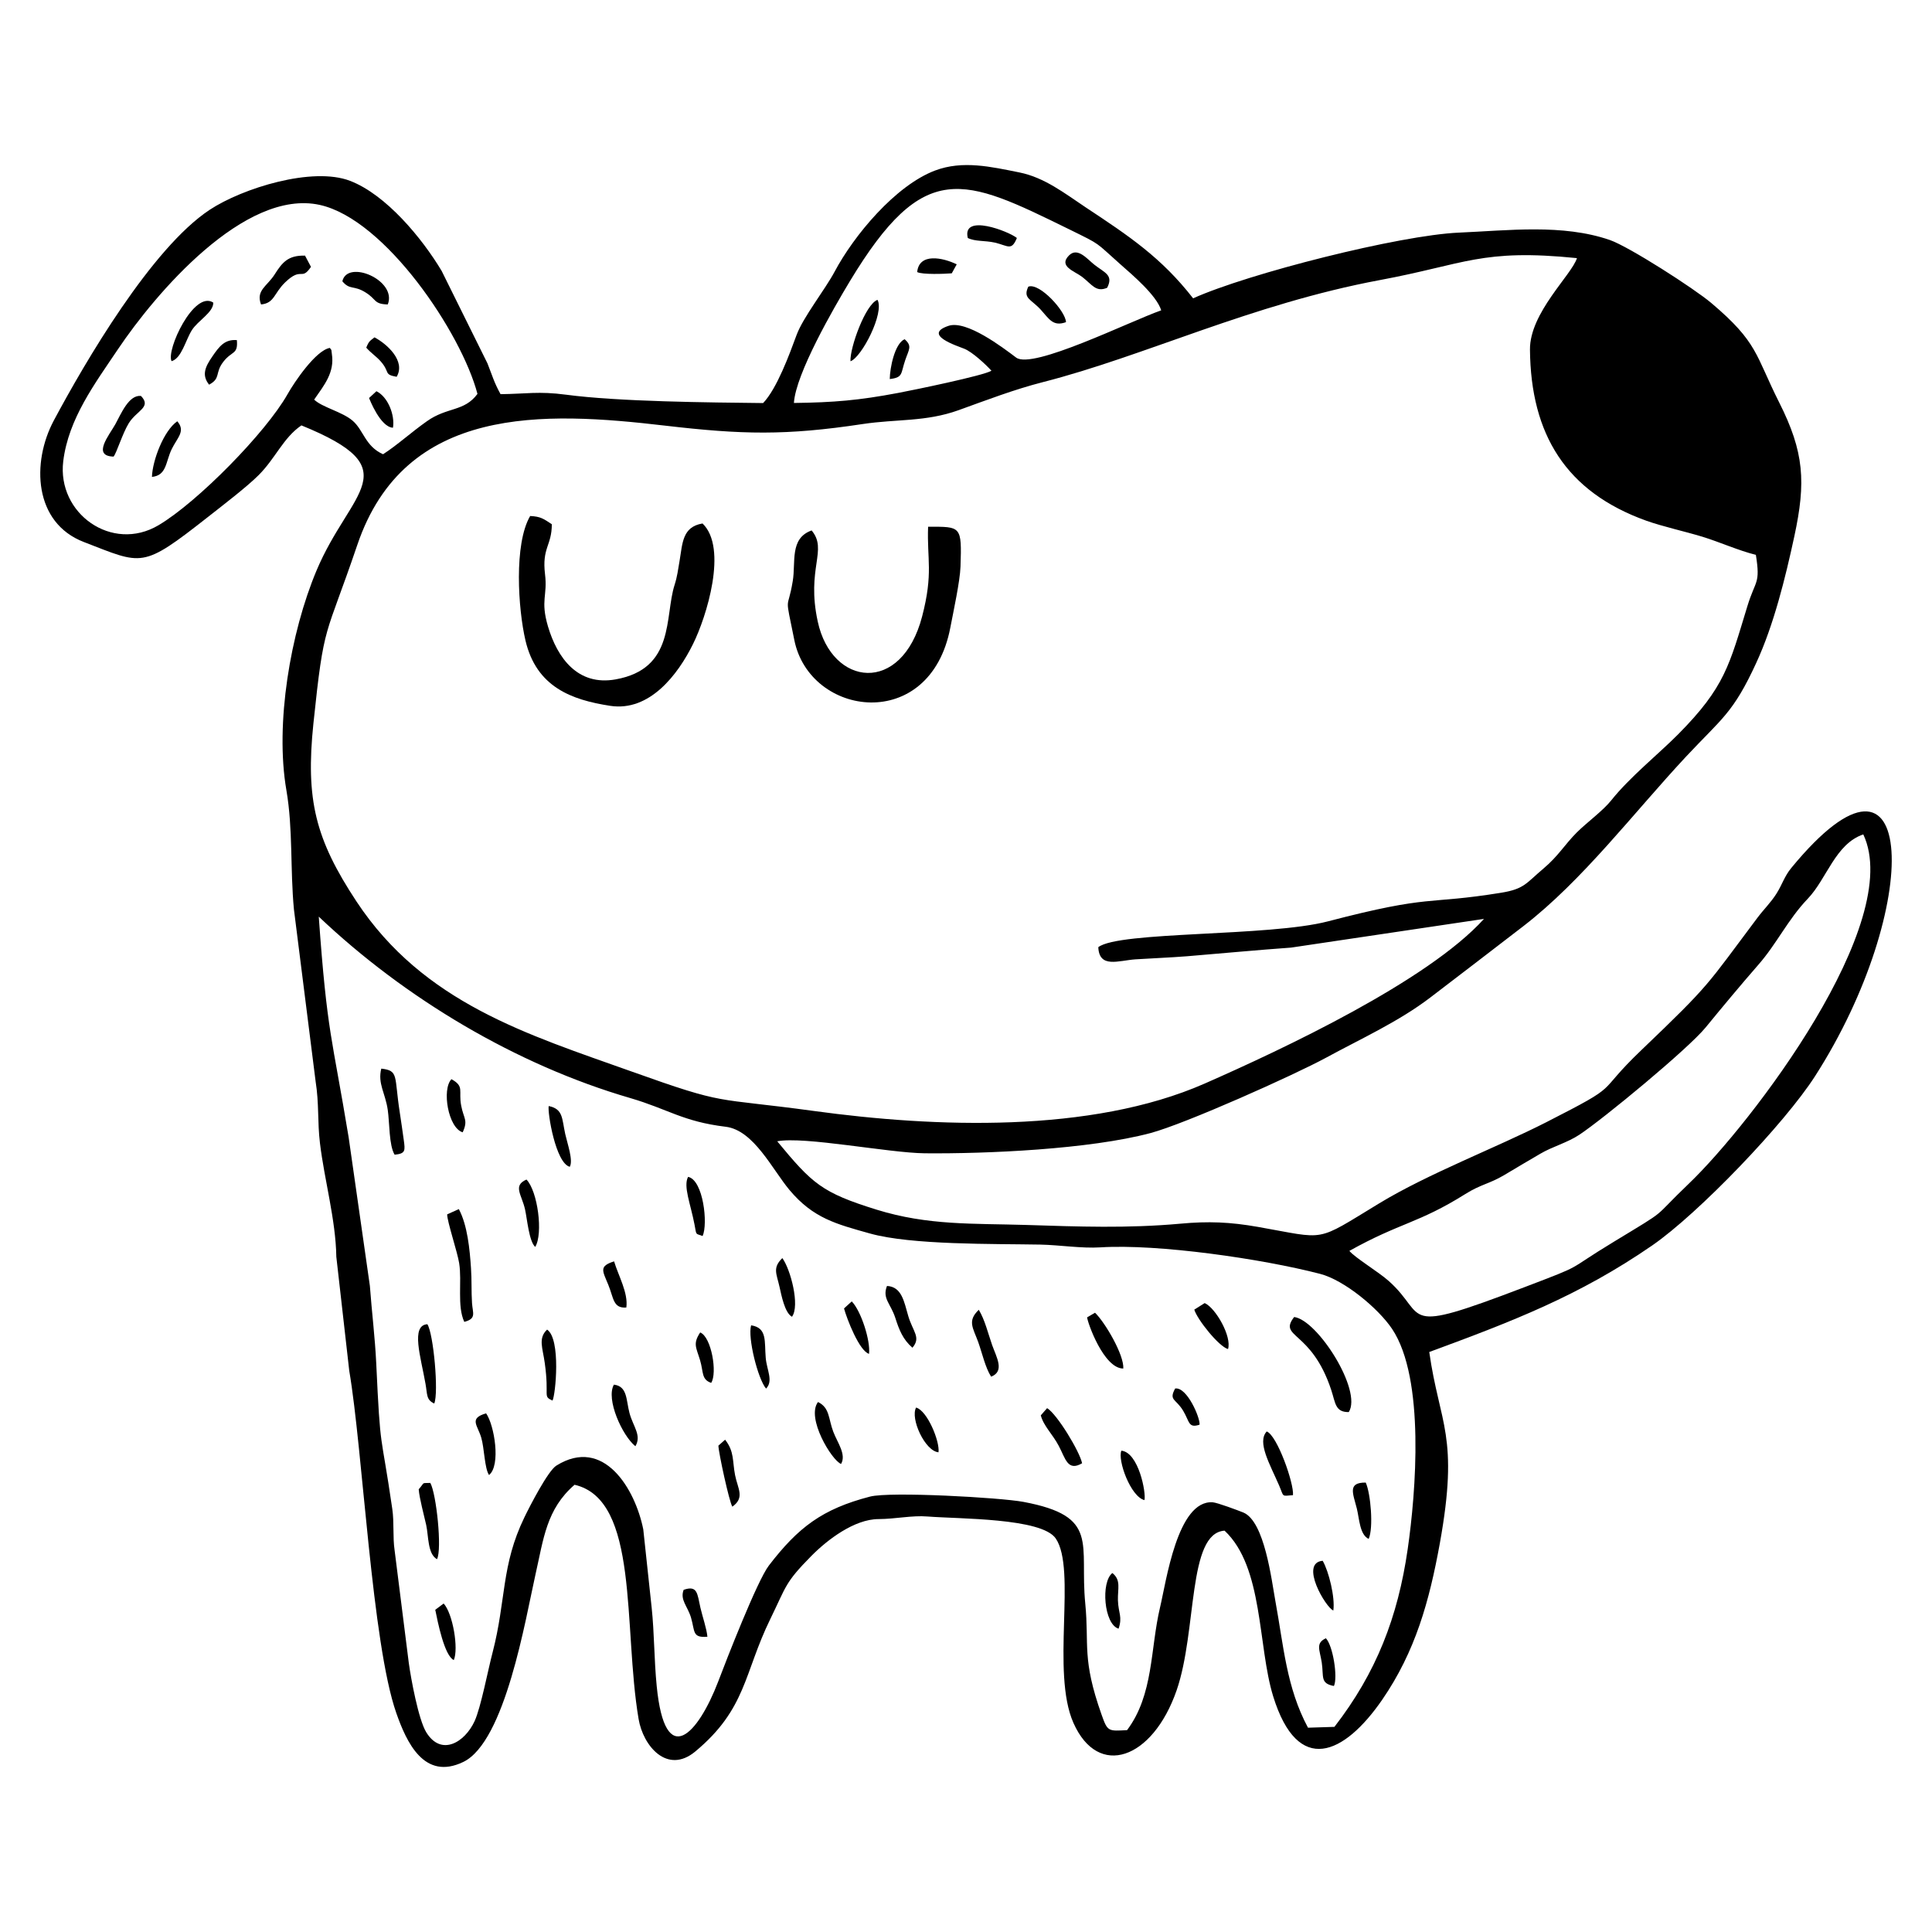 <?xml version="1.0" encoding="utf-8"?>
<!-- Generator: Adobe Illustrator 23.0.6, SVG Export Plug-In . SVG Version: 6.00 Build 0)  -->
<svg version="1.1" id="Layer_1" xmlns="http://www.w3.org/2000/svg" xmlns:xlink="http://www.w3.org/1999/xlink" x="0px" y="0px"
	 width="864px" height="864px" viewBox="0 0 864 864" enable-background="new 0 0 864 864" xml:space="preserve">
<g>
	<path d="M801.071,388.157c-3.115,3.79-4.016,7.356-6.605,11.446c-2.552,4.053-5.704,7.055-8.519,10.808
		c-23.005,30.623-20.491,29.16-51.864,59.145c-21.654,20.678-7.543,14.411-42.595,32.312
		c-22.142,11.296-52.878,23.005-74.719,36.29c-29.122,17.676-23.005,15.987-54.266,10.508
		c-12.347-2.177-22.142-2.59-34.676-1.426c-23.643,2.139-45.522,1.313-69.015,0.563
		c-23.455-0.713-43.796,0.3-66.763-6.83c-24.544-7.618-28.747-11.559-44.471-30.586
		c12.009-2.327,49.725,5.179,65.938,5.367c27.696,0.263,73.631-1.764,100.989-9.044
		c15.499-4.128,64.136-25.895,78.51-33.701c15.574-8.481,32.387-16.062,46.61-26.908
		c14.036-10.733,27.734-21.204,41.694-31.974c26.532-20.491,49.275-50.664,72.618-75.695
		c16.062-17.188,21.091-19.402,31.486-42.032c7.843-17,13.023-38.092,17-56.518
		c5.254-24.319,4.428-37.716-6.793-59.971c-10.696-21.241-9.345-26.683-30.361-44.434
		c-7.581-6.417-36.703-25.144-45.334-28.146c-21.241-7.318-45.522-4.241-67.514-3.303
		c-26.383,1.126-94.122,18.239-118.853,29.385c-14.186-18.201-28.559-27.809-48.149-40.756
		c-9.232-6.155-18.314-13.285-29.497-15.537c-12.722-2.552-25.407-5.517-37.754-0.863
		c-17.713,6.68-36.328,29.047-44.959,45.297c-4.203,7.881-14.036,20.303-16.963,28.221
		c-3.228,8.744-8.782,23.981-14.974,30.473c-23.943-0.263-64.624-0.601-88.23-3.753
		c-12.197-1.614-17.789-0.338-29.197-0.225c-2.927-5.292-3.753-8.481-5.854-13.773l-20.491-41.356
		c-8.707-14.561-24.806-34.076-40.944-40.268c-16.775-6.455-48.037,3.228-62.785,12.947
		c-26.007,17.188-55.692,68.002-69.691,94.197c-10.058,18.839-8.969,45.785,13.435,54.379
		c26.42,10.17,25.745,12.159,55.505-11.221c6.155-4.841,17.488-13.51,22.63-18.689
		c7.543-7.506,11.033-16.738,19.14-22.255c48.562,19.778,21.954,28.747,6.755,64.924
		c-11.671,27.809-18.614,68.49-13.473,98.212c3.002,17.488,1.651,35.202,3.378,53.366l9.682,76.783
		c1.614,10.208,0.788,18.126,1.952,27.696c1.989,16.55,7.055,34.226,7.318,50.814l5.779,50.964
		c6.08,35.652,10.095,121.855,21.053,153.117c4.579,13.06,12.46,30.285,29.948,21.842
		c18.764-9.044,27.809-63.949,32.275-83.801c3.64-15.987,4.841-29.197,17.488-40.156
		c29.084,6.718,21.654,63.574,28.634,104.742c2.027,12.122,12.835,24.919,25.332,14.561
		c22.967-19.102,21.729-35.089,33.588-59.295c7.28-14.899,6.455-16.137,18.314-28.146
		c7.28-7.393,19.327-16.475,30.023-16.513c7.656-0.037,15.049-1.726,21.916-1.163
		c14.111,1.126,51.114,0.601,57.381,9.832c9.419,13.81-2.177,59.783,7.918,82.488
		c11.071,24.994,35.389,16.325,46.123-14.524c9.27-26.758,4.804-70.404,21.466-71.454
		c17.451,16.362,14.748,51.414,21.729,74.081c11.071,35.802,31.787,26.12,48.749,1.539
		c14.899-21.654,21.091-44.209,25.745-69.766c8.782-48.487-0.075-53.215-4.691-85.753
		c37.041-13.66,66.876-25.032,99.713-47.661c20.753-14.336,59.145-54.416,72.768-75.62
		C859.878,406.283,858.189,318.729,801.071,388.157z M380,125.87c33.325-55.242,50.739-46.573,98.1-23.343
		c14.786,7.28,11.296,5.367,23.005,15.724c5.442,4.804,16.062,13.773,18.201,20.528
		c-14.373,5.066-57.569,26.608-64.887,21.128c-5.967-4.503-22.217-16.888-30.248-14.186
		c-11.859,3.978,4.016,9.007,6.98,10.208c3.678,1.426,9.832,7.205,12.234,9.87
		c-3.49,2.177-35.014,8.669-41.844,9.945c-17.488,3.303-28.634,4.241-46.498,4.466
		C355.832,167.189,372.758,137.879,380,125.87z M157.682,188.13c-4.691-4.016-13.623-5.967-17.188-9.42
		c4.541-6.567,9.195-12.122,7.919-20.416c-0.413-2.777,0.112-1.126-0.901-2.702
		c-6.23,1.051-15.762,15.086-18.952,20.753c-9.645,17.038-40.08,48.112-57.681,58.545
		c-20.791,12.309-45.447-5.254-42.595-28.634c2.327-19.027,14.186-34.752,24.506-50.138
		c16.625-24.731,56.631-71.905,90.256-64.474c29.272,6.492,63.31,57.231,70.478,84.514
		c-5.929,8.031-13.51,5.742-22.63,12.234c-7.13,5.029-13.173,10.62-19.59,14.749
		C163.273,199.539,162.635,192.371,157.682,188.13z M140.156,323.57c4.841-46.31,5.104-37.078,19.627-79.861
		c21.279-62.785,83.351-59.708,137.617-53.366c34.414,4.016,53.928,4.503,88.417-0.713
		c15.162-2.289,28.109-0.901,42.858-6.192c12.497-4.503,24.882-9.27,37.791-12.572
		c45.447-11.596,93.108-34.864,150.527-45.597c38.354-7.13,45.597-14.148,88.23-9.832
		c-2.327,7.468-21.129,24.431-21.016,40.869c0.338,38.054,16.175,63.686,52.014,76.558
		c7.393,2.627,17.338,4.804,25.107,7.168c7.693,2.364,16.175,6.192,23.906,8.106
		c2.102,13.21-0.188,11.071-3.828,23.043c-8.031,26.27-9.982,36.102-30.998,57.269
		c-8.519,8.594-21.616,19.102-29.873,29.497c-3.791,4.729-10.771,9.757-15.349,14.298
		c-5.517,5.517-8.256,10.546-14.899,16.137c-7.769,6.53-8.519,9.157-18.877,10.846
		c-33.963,5.517-30.661,0.563-77.496,12.797c-26.383,6.905-93.521,4.353-102.753,11.559
		c0.413,9.607,9.044,5.967,16.588,5.442c7.543-0.488,15.612-0.788,23.193-1.389
		c14.974-1.238,31.299-2.777,46.46-3.865l86.24-12.835c-25.182,27.846-89.806,58.207-124.97,73.668
		c-50.889,22.329-120.73,19.627-174.658,12.234c-45.898-6.267-38.242-2.177-81.737-17.713
		c-46.198-16.475-92.846-30.511-122.869-75.995C141.019,375.247,136.628,357.646,140.156,323.57z M629.528,692.776
		c-4.391,30.436-14.036,55.279-32.763,79.486l-11.822,0.375c-9.682-18.014-10.921-36.778-14.561-56.48
		c-1.726-9.382-4.804-35.765-14.336-39.743c-2.402-0.976-11.634-4.428-13.698-4.579
		c-15.837-1.126-20.828,35.615-23.568,46.986c-4.428,18.614-2.815,38.992-14.749,54.904
		c-8.444,0.45-8.707,0.713-11.409-6.943c-8.894-25.107-5.479-30.998-7.28-49.613
		c-2.627-26.945,6.718-39.067-27.659-45.522c-10.395-1.952-59.595-4.691-68.602-2.364
		c-21.391,5.554-32.124,13.773-45.222,30.811c-5.254,6.83-19.139,42.557-22.705,51.977
		c-8.894,23.23-23.755,39.968-27.471,1.951c-1.164-11.709-1.051-23.718-2.252-35.052l-3.753-35.014
		c-3.565-17.901-17.601-41.807-38.88-28.522c-3.753,2.327-11.934,18.239-14.261,23.08
		c-10.47,21.541-8.144,37.041-14.261,60.533c-2.064,7.843-5.216,24.506-8.031,30.661
		c-4.428,9.57-14.974,15.874-21.654,4.916c-3.453-5.704-6.793-23.793-7.768-30.886l-6.342-50.363
		c-0.901-6.042-0.15-12.422-1.051-18.614c-5.254-36.178-5.254-23.981-7.168-64.999
		c-0.563-11.821-1.989-22.967-2.852-34.751l-9.495-66.425c-7.431-45.072-9.607-46.085-13.36-98.662
		c38.429,36.478,88.267,66.275,139.306,81.137c17.038,4.991,23.493,10.508,42.707,12.835
		c12.535,1.539,20.866,19.177,28.522,28.297c10.62,12.647,20.866,15.199,35.99,19.44
		c18.502,5.179,55.242,4.578,76.145,4.954c8.819,0.188,18.351,1.764,26.908,1.238
		c25.745-1.614,72.243,5.104,98.25,11.859c10.846,2.815,26.082,15.499,32.199,24.656
		C637.371,616.518,633.168,667.632,629.528,692.776z M755.211,529.377c-17.376,16.625-7.843,10.358-33.476,25.932
		c-22.78,13.81-11.784,9.57-40.23,20.416c-57.006,21.729-42.482,13.06-60.533-2.927
		c-4.616-4.091-15.049-10.358-17.526-13.398c22.93-12.797,30.736-12.197,51.827-25.407
		c7.055-4.428,10.583-4.466,17.338-8.444c5.329-3.152,10.846-6.492,16.25-9.607
		c5.479-3.227,11.972-4.879,17.376-8.444c10.846-7.168,48.674-38.429,56.518-47.999
		c7.431-9.082,15.875-19.215,23.568-28.034c8.294-9.457,13.172-20.19,22.104-29.535
		c8.556-8.932,12.309-24.506,24.844-28.784C851.885,412.513,783.207,502.619,755.211,529.377z"/>
	<path d="M272.894,315.652c17.676,2.702,30.323-14.073,37.003-27.584c6.08-12.234,15.687-43.008,4.278-53.966
		c-9.082,1.501-8.932,8.857-10.283,16.813c-0.713,4.053-0.976,6.755-2.214,10.658
		c-4.541,14.186,0.338,37.491-26.383,42.257c-16.963,3.04-26.082-9.645-30.248-23.718
		c-3.453-11.784-0.113-13.623-1.313-23.343c-1.426-11.859,3.04-12.722,3.04-22.329
		c-3.753-2.477-5.029-3.453-9.683-3.678c-7.318,12.497-5.404,41.582-2.102,55.655
		C239.869,307.208,255.519,312.987,272.894,315.652z"/>
	<path d="M424.997,280.638c1.388-7.243,4.316-20.716,4.541-27.208c0.6-18.276,0.375-17.901-14.486-17.864
		c-0.563,14.599,2.402,20.603-2.665,40.081c-9.194,35.239-40.418,31.411-46.685,2.327
		c-5.216-23.906,4.616-31.974-2.74-40.756c-9.945,3.528-7.018,14.223-8.444,22.667
		c-2.365,14.261-3.715,4.503,0.713,26.383C362.175,320.681,415.953,328.074,424.997,280.638z"/>
	<path d="M578.752,588.972c-7.28,9.42,7.693,5.704,16.588,32.65c1.914,5.779,1.726,9.945,7.843,9.87
		C609.3,621.847,589.222,590.286,578.752,588.972z"/>
	<path d="M210.634,567.131c-0.563-8.444-1.576-19.177-5.442-26.42l-5.217,2.364c0,3.265,4.579,16.775,5.367,21.842
		c1.313,8.256-1.013,19.14,2.289,26.233c5.554-1.464,3.753-3.865,3.453-8.444
		C210.747,577.526,211.01,572.535,210.634,567.131z"/>
	<path d="M178.773,497.44c-2.552-16.363-0.338-18.614-8.256-19.552c-1.689,6.718,1.801,10.883,2.89,18.464
		c0.826,5.592,0.525,15.912,3.077,20.04c4.916-0.488,4.729-1.801,4.091-6.53
		C180.011,505.922,179.411,501.493,178.773,497.44z"/>
	<path d="M122.78,122.793c-3.34,5.216-8.444,7.093-6.042,13.36c6.005-0.563,5.704-4.954,10.771-9.87
		c7.543-7.28,7.13-0.413,11.559-6.943l-2.665-5.029C128.897,114.161,126.308,117.201,122.78,122.793z"/>
	<path d="M194.197,627.664c2.064-4.841-0.338-31.261-3.077-35.464c-7.543,0.488-2.927,14.674-0.825,26.683
		C191.157,623.724,190.557,625.975,194.197,627.664z"/>
	<path d="M192.433,663.166c-4.166,0.225-2.177-0.601-5.179,2.852c0.263,3.865,2.402,11.746,3.34,15.95
		c1.088,4.916,0.601,13.022,4.841,15.312C197.762,692.814,195.135,667.932,192.433,663.166z"/>
	<path d="M51.588,189.706c-2.665,4.804-10.621,14.261-0.788,14.486c1.426-1.801,3.94-10.283,6.793-14.936
		c3.528-5.704,10.358-7.13,5.442-12.197C57.63,176.534,54.253,184.827,51.588,189.706z"/>
	<path d="M566.48,640.161c-4.428,4.766,1.426,14.636,5.554,24.169c2.252,5.179,0.826,4.766,6.192,4.316
		C578.752,663.429,571.134,641.85,566.48,640.161z"/>
	<path d="M468.268,629.728l-2.815,3.227c1.201,4.729,5.329,8.481,8.031,13.66
		c3.002,5.629,3.941,11.559,10.433,7.769C482.904,649.206,472.734,632.393,468.268,629.728z"/>
	<path d="M483.917,123.806c4.466,3.453,6.23,7.055,11.221,4.879c2.89-5.704-1.051-6.643-5.704-10.283
		c-3.19-2.477-7.506-8.069-11.371-4.166C473.147,119.115,480.652,121.292,483.917,123.806z"/>
	<path d="M502.344,612.015c0.413-6.042-8.181-20.678-12.647-24.956l-3.528,2.064
		C486.319,591.412,493.6,612.052,502.344,612.015z"/>
	<path d="M406.196,588.597c-1.877-6.38-2.852-13.172-9.532-13.51c-2.214,5.629,1.651,7.806,3.753,14.373
		c1.651,5.141,3.303,9.495,7.618,13.248C411.975,598.129,408.297,595.615,406.196,588.597z"/>
	<path d="M173.406,136.153c4.353-10.808-18.051-20.34-20.303-10.358c3.377,4.053,5.029,1.651,10.32,4.954
		C168.565,133.901,166.988,135.965,173.406,136.153z"/>
	<path d="M437.719,585.745c-5.254,4.991-2.552,8.106-0.263,14.411c1.726,4.804,3.19,11.484,5.779,15.499
		c6.192-2.402,2.402-8.669,0.45-14.148C441.848,596.253,440.459,590.286,437.719,585.745z"/>
	<path d="M95.384,135.327c-8.632-5.704-21.204,21.354-18.652,26.195c4.466-1.276,6.267-9.382,9.007-13.773
		C88.441,143.358,95.459,139.756,95.384,135.327z"/>
	<path d="M274.545,619.22c-3.715,6.455,3.753,22.855,9.607,27.546c2.852-4.841-0.939-8.669-2.627-14.786
		C279.95,626.05,280.663,619.971,274.545,619.22z"/>
	<path d="M365.815,626.989c-5.404,7.13,6.192,26.157,10.32,27.696c2.439-4.241-1.614-9.495-3.49-14.411
		C370.431,634.494,371.144,629.578,365.815,626.989z"/>
	<path d="M234.803,540.861c0.976,4.428,1.764,14.186,4.541,16.775c3.64-5.929,1.126-24.956-3.903-30.135
		C229.211,530.24,233.302,534.181,234.803,540.861z"/>
	<path d="M324.271,643.839l-3.002,2.665c0.113,3.303,4.803,24.919,6.229,27.283
		c5.705-4.016,2.439-8.031,1.238-14.073C327.498,653.446,328.474,649.168,324.271,643.839z"/>
	<path d="M538.746,582.742l-4.654,2.927c1.313,4.428,10.996,16.55,15.086,17.638
		C550.943,597.792,543.7,584.957,538.746,582.742z"/>
	<path d="M244.673,594.602c-4.128,3.865-1.951,8.294-1.051,14.936c2.139,15.274-1.051,14.711,3.453,16.813
		C248.425,624.024,250.94,598.842,244.673,594.602z"/>
	<path d="M606.786,674.65c1.126,4.541,1.276,11.709,5.292,13.548c2.214-4.879,0.901-20.341-1.313-25.182
		C602.47,662.941,605.097,667.895,606.786,674.65z"/>
	<path d="M215.213,642.901c1.388,4.653,1.463,13.773,3.49,16.738c5.367-4.353,2.365-22.367-1.313-27.584
		C209.583,634.307,213.561,637.309,215.213,642.901z"/>
	<path d="M380.338,161.56c5.029-1.764,15.274-21.654,12.084-27.471C387.019,136.04,380,155.63,380.338,161.56
		z"/>
	<path d="M465.416,138.48c3.753,4.128,5.479,7.693,11.296,5.592c-0.113-4.879-11.859-17.788-16.85-15.875
		C457.347,133.488,461.062,133.714,465.416,138.48z"/>
	<path d="M335.904,592.688c-1.614,5.517,3.04,24.018,6.68,28.297c3.377-3.415,0.3-8.331-0.15-13.773
		C341.797,599.893,343.223,593.813,335.904,592.688z"/>
	<path d="M245.386,494.625c-0.601,2.815,3.077,25.519,9.42,27.171c1.614-2.815-1.013-10.17-2.027-14.636
		C251.24,500.105,251.878,495.976,245.386,494.625z"/>
	<path d="M444.887,108.494c5.967,1.389,7.431,3.865,9.87-2.064c-3.603-2.965-24.656-11.146-21.954,0
		C436.181,108.082,440.309,107.481,444.887,108.494z"/>
	<path d="M314.213,552.757c2.477-5.404,0.3-25.069-6.492-26.458c-2.252,4.203,1.126,12.122,2.89,21.429
		C311.549,552.645,310.873,551.481,314.213,552.757z"/>
	<path d="M67.951,213.274c6.68-0.675,6.08-6.793,8.857-12.46c2.589-5.254,6.267-7.994,2.477-12.422
		C73.167,192.633,68.176,205.994,67.951,213.274z"/>
	<path d="M348.589,575.424c0.9,3.978,2.364,11.709,5.592,13.435c3.64-4.954-0.638-21.241-4.316-26.232
		C345.399,566.981,347.276,569.57,348.589,575.424z"/>
	<path d="M194.647,719.909c1.088,5.292,4.053,20.528,8.294,22.48c2.214-5.029-0.413-20.791-4.541-25.294
		L194.647,719.909z"/>
	<path d="M305.732,710.977c-1.726,4.503,1.764,7.28,3.303,12.46c1.801,6.192,0.488,9.082,7.318,8.519
		c-0.338-3.678-2.176-8.894-3.115-12.947C311.811,712.741,311.999,708.801,305.732,710.977z"/>
	<path d="M206.919,506.372c2.514-5.554,0.45-5.967-0.675-11.934c-1.276-6.755,1.576-8.519-4.353-11.822
		C197.499,487.157,200.427,504.458,206.919,506.372z"/>
	<path d="M170.141,161.485c4.503,5.029,1.238,5.967,7.243,7.018c4.166-7.055-4.353-14.711-9.908-17.638
		c-2.102,1.651-2.515,1.689-3.678,4.616C165.825,157.807,168.227,159.345,170.141,161.485z"/>
	<path d="M94.934,159.458c-3.303,4.766-4.766,8.369-1.426,12.572c5.367-2.89,2.477-5.179,6.342-10.208
		c3.903-5.066,6.643-3.115,6.08-9.72C100.526,151.652,98.049,154.88,94.934,159.458z"/>
	<path d="M501.481,648.755c-1.764,4.203,4.091,20.528,10.32,22.104C512.626,667.707,509.211,649.506,501.481,648.755z
		"/>
	<path d="M497.465,703.472c-5.254,3.978-3.79,22.967,2.777,24.881c1.801-5.367-0.113-6.905-0.3-12.685
		C499.792,710.452,501.443,706.662,497.465,703.472z"/>
	<path d="M280.1,584.731c0.901-6.53-3.528-14.148-5.479-20.641c-6.868,2.177-5.179,4.166-2.59,10.47
		C274.47,580.491,274.133,585.182,280.1,584.731z"/>
	<path d="M377.449,585.144c1.313,4.766,6.83,19.027,11.183,20.303c0.713-5.892-3.565-19.215-7.731-23.455
		L377.449,585.144z"/>
	<path d="M596.278,720.21c0.826-5.779-1.989-17.413-4.766-22.217C580.966,698.893,593.013,719.121,596.278,720.21z"
		/>
	<path d="M313.125,595.877c-3.34,5.104-1.802,6.605-0.038,12.46c1.576,5.329,0.525,8.556,4.954,10.095
		C320.893,614.041,318.154,597.866,313.125,595.877z"/>
	<path d="M591.099,743.515c0.938,6.417-0.788,9.307,5.442,10.47c1.802-3.865-0.413-18.014-3.603-21.354
		C588.209,734.883,590.198,737.735,591.099,743.515z"/>
	<path d="M409.685,629.466c-2.702,4.916,3.978,19.477,10.02,20.003C420.344,644.627,414.752,630.892,409.685,629.466z"
		/>
	<path d="M425.635,122.23l2.214-4.016c-6.192-3.04-16.85-5.254-17.676,3.453
		C412.388,122.868,422.445,122.492,425.635,122.23z"/>
	<path d="M175.733,191.282c0.938-5.554-2.176-13.773-7.393-16.325l-3.303,3.04
		C165.262,178.485,170.066,191.02,175.733,191.282z"/>
	<path d="M525.536,620.947c-2.965,5.442,0.338,4.466,3.64,10.058c2.852,4.804,2.252,7.806,7.28,6.117
		C536.795,634.194,530.865,620.158,525.536,620.947z"/>
	<path d="M404.844,160.997c1.614-4.766,3.228-6.192-0.3-9.307c-4.428,1.989-6.567,12.76-6.642,17.826
		C403.981,168.803,402.743,167.114,404.844,160.997z"/>
</g>
</svg>

